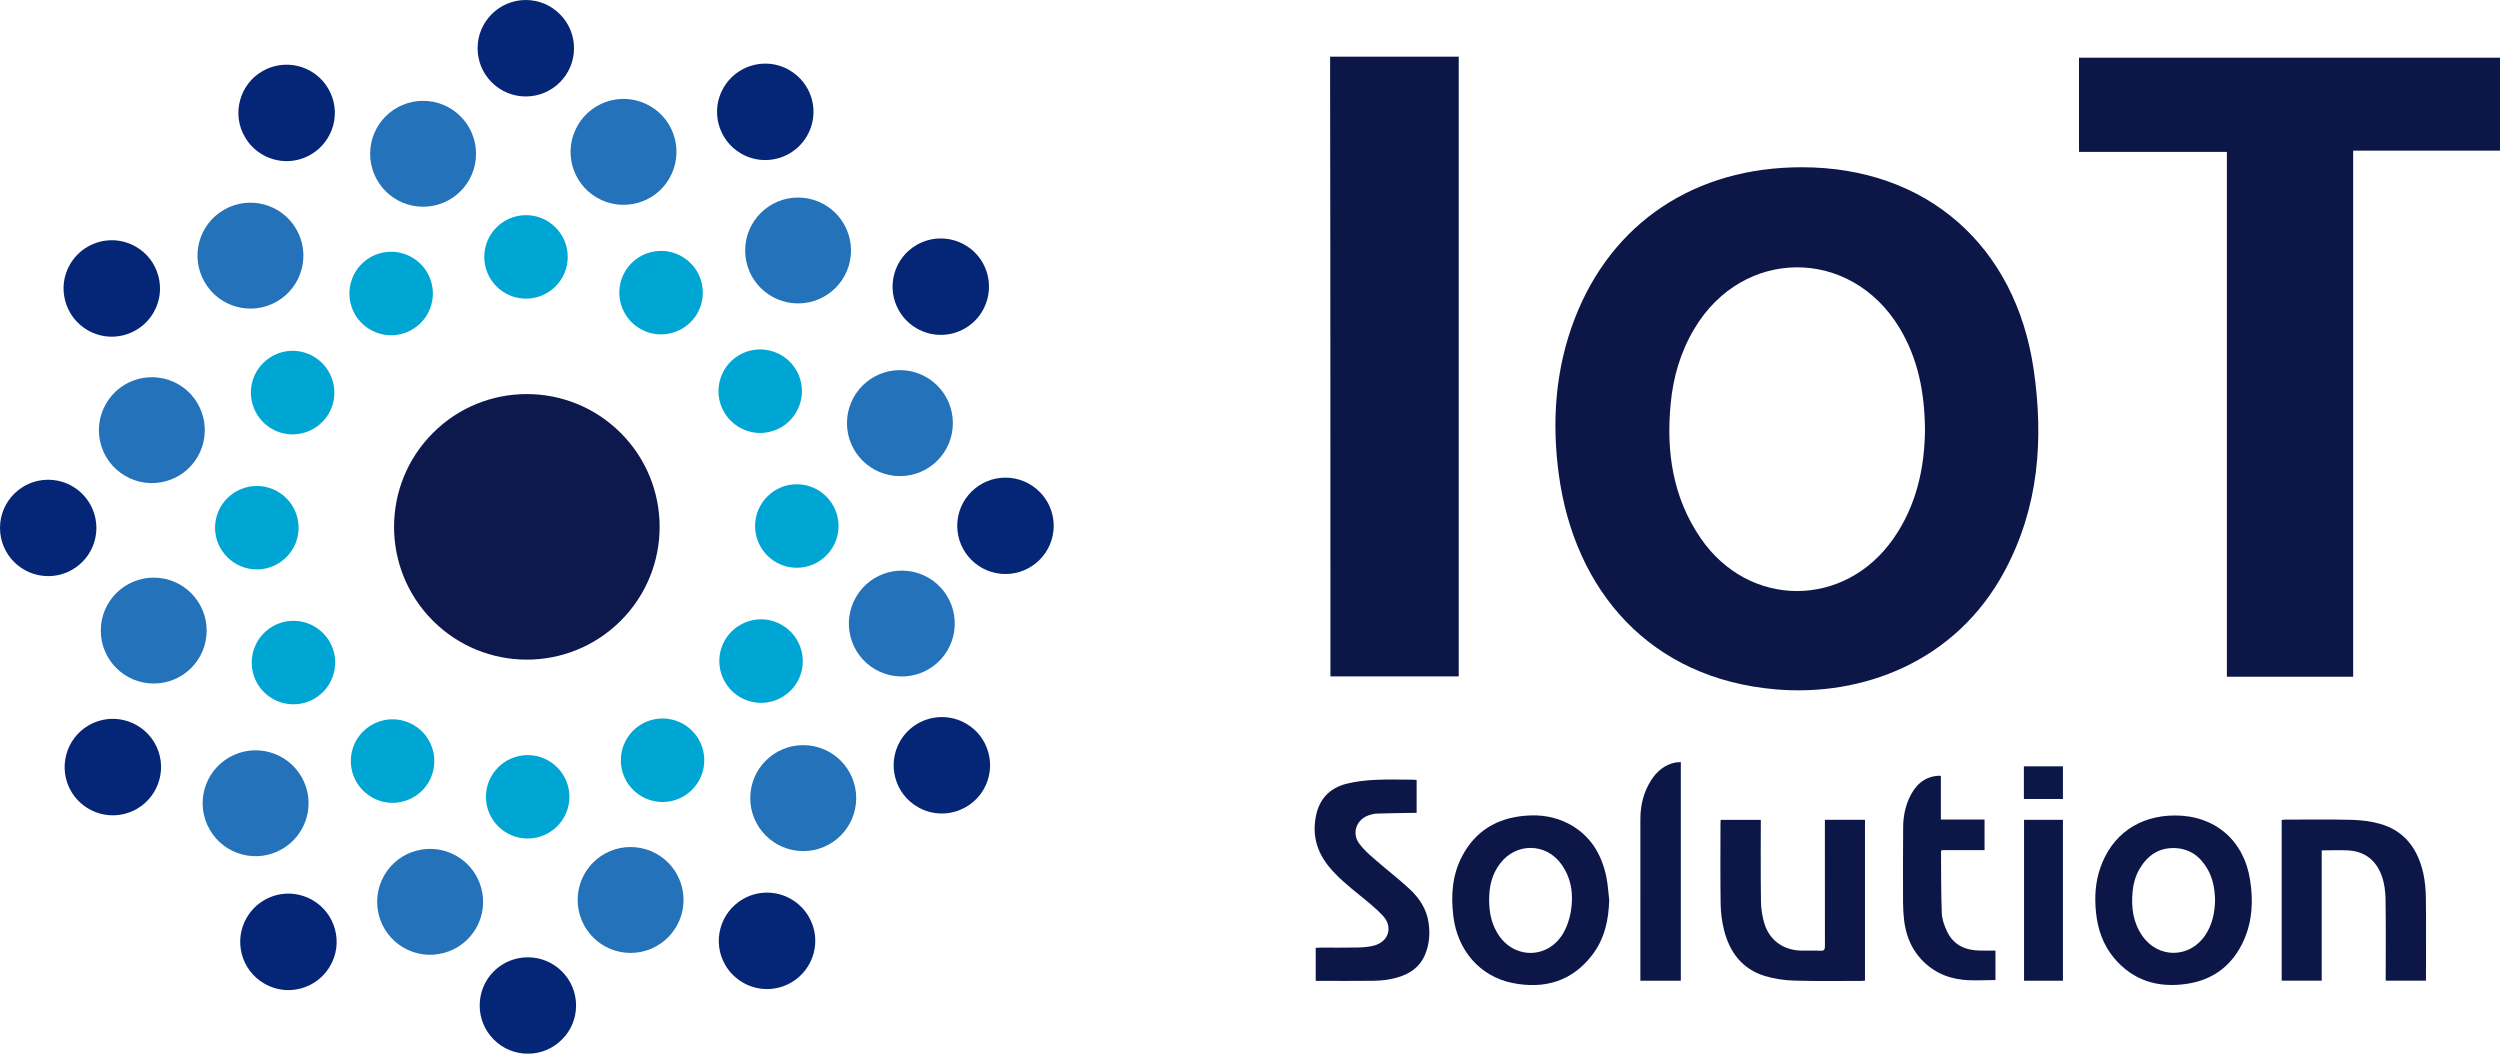 <?xml version="1.0" encoding="utf-8"?>
<!-- Generator: Adobe Illustrator 16.0.0, SVG Export Plug-In . SVG Version: 6.00 Build 0)  -->
<!DOCTYPE svg PUBLIC "-//W3C//DTD SVG 1.1//EN" "http://www.w3.org/Graphics/SVG/1.1/DTD/svg11.dtd">
<svg version="1.1" id="Warstwa_1" xmlns="http://www.w3.org/2000/svg" xmlns:xlink="http://www.w3.org/1999/xlink" x="0px" y="0px"
	 width="167.399px" height="70.556px" viewBox="0 0 167.399 70.556" enable-background="new 0 0 167.399 70.556"
	 xml:space="preserve">
<g>
	<path fill="#0D184D" d="M41.564,41.564c-3.475,3.473-9.104,3.473-12.577,0c-3.469-3.469-3.469-9.1,0-12.572
		c3.473-3.474,9.103-3.474,12.577,0C45.037,32.465,45.037,38.096,41.564,41.564z"/>
	<path fill="#2372BA" d="M60.26,31.88c-1.955,0-3.547-1.588-3.547-3.547c0-1.962,1.592-3.55,3.547-3.55
		c1.959,0,3.543,1.588,3.543,3.55C63.803,30.292,62.219,31.88,60.26,31.88z"/>
	<circle fill="#2372BA" cx="53.439" cy="16.772" r="3.544"/>
	<path fill="#2372BA" d="M44.82,11.944c-0.975,1.696-3.145,2.274-4.842,1.296c-1.697-0.977-2.276-3.146-1.297-4.841
		c0.978-1.696,3.147-2.281,4.844-1.3C45.223,8.078,45.799,10.247,44.82,11.944z"/>
	<circle fill="#2372BA" cx="28.33" cy="10.297" r="3.545"/>
	<path fill="#2372BA" d="M19.841,15.346c0.979,1.694,0.397,3.862-1.3,4.843c-1.695,0.979-3.863,0.396-4.84-1.302
		c-0.982-1.693-0.4-3.863,1.297-4.84C16.692,13.068,18.86,13.65,19.841,15.346z"/>
	<path fill="#2372BA" d="M11.943,25.731c1.693,0.979,2.273,3.149,1.295,4.846c-0.98,1.694-3.146,2.276-4.842,1.294
		C6.7,30.896,6.118,28.729,7.1,27.03C8.077,25.334,10.246,24.756,11.943,25.731z"/>
	<path fill="#2372BA" d="M10.292,38.678c1.962,0,3.546,1.591,3.546,3.547c0,1.959-1.584,3.543-3.546,3.543
		c-1.956,0-3.544-1.584-3.544-3.547C6.748,40.269,8.336,38.678,10.292,38.678z"/>
	<path fill="#2372BA" d="M15.342,50.717c1.695-0.98,3.863-0.398,4.845,1.296c0.979,1.693,0.395,3.862-1.3,4.841
		c-1.695,0.983-3.865,0.398-4.842-1.3C13.066,53.86,13.646,51.693,15.342,50.717z"/>
	<path fill="#2372BA" d="M25.729,58.613c0.979-1.696,3.15-2.276,4.845-1.296c1.696,0.977,2.278,3.146,1.3,4.843
		c-0.982,1.692-3.147,2.274-4.847,1.297C25.332,62.477,24.752,60.311,25.729,58.613z"/>
	<path fill="#2372BA" d="M38.68,60.258c0-1.955,1.584-3.541,3.541-3.541c1.961,0,3.549,1.586,3.547,3.541
		c0,1.961-1.586,3.549-3.547,3.549C40.264,63.807,38.68,62.217,38.68,60.258z"/>
	<circle fill="#2372BA" cx="53.784" cy="53.441" r="3.547"/>
	<path fill="#2372BA" d="M58.609,44.823c-1.693-0.98-2.273-3.147-1.292-4.841c0.978-1.699,3.146-2.274,4.843-1.3
		c1.695,0.979,2.273,3.147,1.296,4.845C62.476,45.22,60.308,45.802,58.609,44.823z"/>
	<path fill="#00A6D3" d="M56.148,35.223c0,1.54-1.254,2.794-2.797,2.794c-1.539,0-2.791-1.254-2.791-2.794
		c0-1.541,1.252-2.797,2.791-2.797C54.895,32.426,56.148,33.682,56.148,35.223z"/>
	<path fill="#00A6D3" d="M52.303,28.613c-0.426,0.241-0.908,0.379-1.396,0.379c-0.993,0-1.927-0.539-2.423-1.401
		c-0.773-1.335-0.314-3.049,1.021-3.82c0.425-0.246,0.907-0.372,1.399-0.372c0.995,0,1.922,0.536,2.418,1.395
		C54.094,26.126,53.637,27.839,52.303,28.613z"/>
	<path fill="#00A6D3" d="M46.688,20.99c-0.501,0.867-1.427,1.4-2.428,1.4c-0.487,0-0.967-0.127-1.396-0.379
		c-1.333-0.764-1.791-2.479-1.021-3.813c0.5-0.864,1.425-1.398,2.422-1.398c0.489,0,0.974,0.131,1.394,0.374
		c0.651,0.376,1.112,0.978,1.306,1.697C47.158,19.596,47.059,20.348,46.688,20.99z"/>
	<path fill="#00A6D3" d="M38.016,17.201c0,1.543-1.256,2.797-2.797,2.797c-1.539,0-2.792-1.254-2.792-2.797
		c0-1.541,1.252-2.795,2.792-2.795C36.76,14.406,38.016,15.66,38.016,17.201z"/>
	<path fill="#00A6D3" d="M28.891,20.372c-0.195,0.724-0.655,1.327-1.305,1.701c-0.426,0.246-0.906,0.374-1.396,0.374
		c-0.997,0-1.923-0.535-2.419-1.396c-0.775-1.336-0.311-3.049,1.02-3.82c0.424-0.242,0.904-0.373,1.396-0.373
		c0.998,0,1.925,0.537,2.422,1.396C28.984,18.902,29.08,19.655,28.891,20.372z"/>
	<path fill="#00A6D3" d="M22.293,25.564c0.193,0.721,0.096,1.477-0.275,2.121c-0.503,0.863-1.431,1.401-2.424,1.401
		c-0.494,0-0.973-0.13-1.398-0.374c-0.647-0.379-1.107-0.98-1.302-1.701c-0.192-0.723-0.093-1.471,0.28-2.123
		c0.498-0.858,1.426-1.398,2.422-1.398c0.488,0,0.969,0.133,1.395,0.377C21.639,24.239,22.1,24.846,22.293,25.564z"/>
	<path fill="#00A6D3" d="M22.072,42.969c0.768,1.333,0.311,3.045-1.026,3.818c-0.424,0.242-0.906,0.372-1.396,0.372
		c-0.994,0-1.924-0.533-2.423-1.395c-0.768-1.339-0.311-3.05,1.024-3.818c0.424-0.247,0.908-0.377,1.395-0.377
		C20.641,41.569,21.572,42.102,22.072,42.969z"/>
	<path fill="#00A6D3" d="M17.2,38.128c-1.542,0-2.8-1.253-2.8-2.794s1.256-2.793,2.798-2.793c1.54,0,2.796,1.252,2.796,2.793
		S18.738,38.128,17.2,38.128z"/>
	<path fill="#00A6D3" d="M28.709,52.36c-0.497,0.86-1.429,1.398-2.426,1.398c-0.486,0-0.971-0.135-1.394-0.378
		c-0.647-0.373-1.106-0.979-1.303-1.696c-0.192-0.722-0.093-1.475,0.276-2.12c0.502-0.859,1.428-1.4,2.43-1.4
		c0.484,0,0.969,0.133,1.391,0.376C29.02,49.31,29.479,51.023,28.709,52.36z"/>
	<path fill="#00A6D3" d="M38.128,53.355c0,1.54-1.257,2.792-2.794,2.792c-1.543,0-2.795-1.252-2.795-2.792
		c0-1.544,1.252-2.794,2.795-2.794C36.871,50.562,38.128,51.812,38.128,53.355z"/>
	<path fill="#00A6D3" d="M45.764,53.323c-0.428,0.246-0.908,0.378-1.396,0.378c-0.996,0-1.924-0.535-2.424-1.396
		c-0.771-1.337-0.309-3.05,1.025-3.822c0.422-0.244,0.906-0.373,1.396-0.373c0.994,0,1.922,0.535,2.42,1.397
		C47.554,50.843,47.098,52.556,45.764,53.323z"/>
	<path fill="#00A6D3" d="M53.383,45.663c-0.5,0.865-1.428,1.4-2.426,1.4c-0.485,0-0.97-0.134-1.395-0.376
		c-1.335-0.771-1.794-2.484-1.026-3.818c0.498-0.862,1.429-1.399,2.427-1.399c0.486,0,0.97,0.13,1.391,0.378
		C53.691,42.619,54.153,44.33,53.383,45.663z"/>
	<path fill="#052576" d="M66.184,50.406c0.225,0.834,0.109,1.704-0.32,2.45c-0.576,0.995-1.65,1.616-2.803,1.616
		c-0.559,0-1.117-0.148-1.605-0.432c-0.753-0.434-1.285-1.129-1.508-1.965c-0.223-0.831-0.107-1.7,0.324-2.449
		c0.574-0.996,1.644-1.611,2.798-1.611c0.563,0,1.118,0.146,1.61,0.432C65.428,48.872,65.961,49.572,66.184,50.406z"/>
	<path fill="#052576" d="M70.556,35.207c0,1.781-1.451,3.229-3.233,3.229c-1.777,0-3.227-1.448-3.227-3.229
		c0-1.777,1.449-3.225,3.227-3.225C69.104,31.982,70.556,33.43,70.556,35.207z"/>
	<path fill="#052576" d="M54.363,6.653c0.219,0.833,0.107,1.704-0.328,2.45c-0.572,0.996-1.645,1.614-2.799,1.614
		c-0.563,0-1.117-0.149-1.611-0.434c-1.541-0.89-2.072-2.868-1.178-4.409c0.574-0.995,1.643-1.614,2.801-1.614
		c0.561,0,1.119,0.146,1.606,0.434C53.604,5.128,54.135,5.82,54.363,6.653z"/>
	<path fill="#052576" d="M64.614,21.99c-0.498,0.285-1.05,0.434-1.614,0.434c-1.154,0-2.229-0.622-2.8-1.616
		c-0.433-0.749-0.545-1.614-0.323-2.45c0.224-0.832,0.754-1.528,1.506-1.959c0.489-0.285,1.047-0.432,1.611-0.432
		c1.15,0,2.225,0.619,2.798,1.611C66.682,19.122,66.151,21.102,64.614,21.99z"/>
	<path fill="#052576" d="M38.436,3.228c0,1.782-1.447,3.231-3.23,3.231c-0.862,0-1.669-0.336-2.283-0.947
		c-0.609-0.611-0.943-1.418-0.943-2.284C31.979,1.451,33.427,0,35.205,0C36.988,0,38.436,1.451,38.436,3.228z"/>
	<path fill="#052576" d="M22.311,8.396c-0.227,0.828-0.76,1.526-1.504,1.957c-0.494,0.287-1.049,0.436-1.611,0.436
		c-1.152,0-2.227-0.618-2.797-1.617c-0.436-0.746-0.551-1.613-0.326-2.447c0.221-0.834,0.754-1.533,1.504-1.961
		c0.488-0.283,1.047-0.432,1.611-0.432c1.152,0,2.223,0.615,2.797,1.612C22.422,6.691,22.533,7.563,22.311,8.396z"/>
	<path fill="#052576" d="M10.281,20.93c-0.574,0.993-1.648,1.614-2.801,1.614c-0.56,0-1.115-0.148-1.609-0.433
		c-0.746-0.432-1.28-1.128-1.503-1.96c-0.225-0.832-0.113-1.702,0.32-2.45c0.577-0.997,1.65-1.616,2.8-1.616
		c0.562,0,1.121,0.15,1.611,0.434c0.747,0.429,1.283,1.126,1.503,1.961C10.83,19.31,10.713,20.184,10.281,20.93z"/>
	<path fill="#052576" d="M6.455,35.352c0,1.777-1.447,3.225-3.227,3.225H3.226C1.443,38.576,0,37.129,0,35.352
		c0-1.783,1.443-3.229,3.226-3.229C5.006,32.123,6.455,33.568,6.455,35.352z"/>
	<path fill="#052576" d="M10.354,49.75c0.89,1.542,0.357,3.518-1.185,4.41c-0.491,0.282-1.051,0.434-1.611,0.434
		c-1.152,0-2.223-0.62-2.799-1.614C3.869,51.438,4.4,49.456,5.94,48.567c0.489-0.282,1.052-0.434,1.611-0.434
		C8.704,48.134,9.777,48.753,10.354,49.75z"/>
	<path fill="#052576" d="M22.106,64.681c-0.571,0.995-1.646,1.616-2.796,1.616c-0.564,0-1.121-0.151-1.613-0.436
		c-1.543-0.891-2.071-2.866-1.181-4.408c0.573-0.994,1.646-1.618,2.796-1.618c0.566,0,1.122,0.157,1.617,0.438
		c0.746,0.432,1.278,1.125,1.502,1.957S22.541,63.935,22.106,64.681z"/>
	<path fill="#052576" d="M38.574,67.325c0,0.865-0.334,1.674-0.947,2.282c-0.61,0.614-1.416,0.948-2.279,0.948
		c-0.865,0-1.677-0.334-2.285-0.948c-0.609-0.608-0.943-1.417-0.943-2.282c0-0.861,0.334-1.673,0.943-2.285
		c0.609-0.605,1.42-0.939,2.285-0.939C37.127,64.101,38.574,65.548,38.574,67.325z"/>
	<path fill="#052576" d="M54.48,63.834c-0.227,0.833-0.758,1.526-1.508,1.96c-0.49,0.284-1.045,0.434-1.611,0.434
		c-1.15,0-2.223-0.62-2.797-1.612c-0.434-0.75-0.547-1.618-0.324-2.45c0.223-0.834,0.762-1.529,1.507-1.964
		c0.489-0.284,1.044-0.433,1.611-0.433c1.151,0,2.224,0.62,2.798,1.617C54.588,62.13,54.705,63,54.48,63.834z"/>
	<path fill-rule="evenodd" clip-rule="evenodd" fill="#0C1748" d="M128.896,28.846c-0.014-2.56-0.465-4.832-1.709-6.895
		c-3.282-5.426-10.486-5.394-13.729,0.053c-0.93,1.553-1.426,3.25-1.591,5.041c-0.309,3.213,0.148,6.282,2.013,8.997
		c3.229,4.706,9.637,4.708,12.899,0.027C128.331,33.849,128.863,31.328,128.896,28.846z M120.66,11.199
		c8.326,0.004,14.303,5.231,15.514,13.54c0.678,4.681,0.346,9.208-1.928,13.466c-3.283,6.16-9.598,8.441-15.316,7.958
		c-8.453-0.711-13.507-6.614-14.555-14.407c-0.475-3.531-0.232-7.045,1.063-10.406C107.922,14.898,113.505,11.193,120.66,11.199z"/>
	<polygon fill-rule="evenodd" clip-rule="evenodd" fill="#0C1748" points="157.567,45.314 149.111,45.314 149.111,10.171 
		139.209,10.171 139.209,3.863 167.399,3.863 167.399,10.087 157.567,10.087 	"/>
	<path fill-rule="evenodd" clip-rule="evenodd" fill="#0C1748" d="M90.041,3.793c-0.053-0.002-0.101-0.002-0.15,0h-0.828v1.009
		c0.025,13.196,0.021,40.49,0.021,40.49h8.592V4.802V3.865V3.793H90.041z"/>
	<path fill-rule="evenodd" clip-rule="evenodd" fill="#0C1748" d="M148.32,60.287c-0.016-0.754-0.137-1.46-0.51-2.101
		c-0.486-0.844-1.189-1.365-2.197-1.399c-1.051-0.03-1.795,0.484-2.32,1.347c-0.293,0.484-0.445,1.024-0.496,1.583
		c-0.1,1.051,0.034,2.059,0.65,2.944c1.059,1.533,3.153,1.519,4.203-0.021C148.139,61.924,148.299,61.113,148.32,60.287z
		 M145.641,54.604c2.664,0,4.607,1.656,5.021,4.301c0.219,1.37,0.163,2.722-0.398,4.014c-0.729,1.667-2.008,2.677-3.8,2.953
		c-1.937,0.3-3.63-0.192-4.919-1.739c-0.724-0.869-1.083-1.909-1.197-3.034c-0.104-1.006-0.051-1.996,0.277-2.958
		C141.389,55.892,143.228,54.604,145.641,54.604z"/>
	<path fill-rule="evenodd" clip-rule="evenodd" fill="#0C1748" d="M99.713,60.26c-0.001,0.855,0.161,1.537,0.516,2.16
		c1.032,1.822,3.408,1.859,4.457,0.049c0.245-0.431,0.414-0.937,0.496-1.428c0.188-1.11,0.055-2.191-0.613-3.145
		c-1.014-1.455-3.022-1.499-4.107-0.095C99.9,58.522,99.705,59.362,99.713,60.26z M107.752,60.265
		c-0.035,1.345-0.317,2.616-1.145,3.69c-1.365,1.775-3.221,2.291-5.342,1.864c-2.185-0.445-3.68-2.2-3.951-4.479
		c-0.166-1.379-0.076-2.729,0.576-3.985c0.894-1.718,2.352-2.583,4.248-2.735c1.012-0.088,1.996,0.064,2.903,0.54
		c1.439,0.76,2.2,2.019,2.521,3.565C107.666,59.229,107.689,59.756,107.752,60.265z"/>
	<path fill-rule="evenodd" clip-rule="evenodd" fill="#0C1748" d="M162.442,65.666h-2.696v-0.331c0-1.719,0.018-3.441-0.012-5.164
		c-0.01-0.508-0.08-1.041-0.252-1.519c-0.367-1.022-1.115-1.644-2.236-1.708c-0.584-0.033-1.168-0.003-1.785-0.003v8.725h-2.68
		V54.903c0.07-0.007,0.154-0.022,0.238-0.022c1.488,0,2.979-0.023,4.471,0.016c0.626,0.017,1.268,0.096,1.869,0.265
		c1.664,0.469,2.537,1.692,2.902,3.307c0.117,0.528,0.164,1.087,0.174,1.627c0.021,1.771,0.007,3.54,0.007,5.31V65.666z"/>
	<path fill-rule="evenodd" clip-rule="evenodd" fill="#0C1748" d="M122.193,54.893h2.686v10.767
		c-0.067,0.007-0.135,0.021-0.195,0.021c-1.512,0-3.021,0.028-4.531-0.019c-0.654-0.017-1.327-0.115-1.953-0.302
		c-1.547-0.461-2.393-1.606-2.768-3.118c-0.14-0.565-0.209-1.158-0.219-1.74c-0.027-1.788-0.01-3.577-0.01-5.362
		c0-0.075,0.006-0.151,0.012-0.241h2.689c0,0.127-0.018,3.76,0.01,5.459c0.008,0.501,0.086,1.019,0.234,1.498
		c0.357,1.13,1.293,1.78,2.48,1.797c0.422,0.005,0.848-0.016,1.268,0.009c0.244,0.007,0.305-0.08,0.3-0.314
		c-0.007-2.692-0.003-5.382-0.003-8.077V54.893z"/>
	<path fill-rule="evenodd" clip-rule="evenodd" fill="#0C1748" d="M88.1,65.68v-2.214c0.113-0.003,0.216-0.014,0.315-0.014
		c0.827-0.003,1.657,0.011,2.481-0.007c0.365-0.007,0.732-0.033,1.084-0.123c1.012-0.253,1.324-1.264,0.602-2.021
		c-0.471-0.499-1.018-0.935-1.554-1.37c-0.739-0.601-1.475-1.197-2.079-1.946c-0.789-0.991-1.086-2.093-0.834-3.345
		c0.23-1.162,0.938-1.883,2.06-2.163c0.614-0.153,1.264-0.225,1.903-0.257c0.855-0.042,1.711-0.012,2.568-0.012
		c0.063,0,0.128,0.012,0.211,0.022v2.201h-0.345c-0.776,0.013-1.556,0.022-2.333,0.048c-0.178,0.003-0.358,0.058-0.53,0.113
		c-0.823,0.285-1.149,1.181-0.642,1.886c0.281,0.385,0.646,0.716,1.006,1.024c0.787,0.695,1.623,1.328,2.387,2.04
		c0.641,0.601,1.119,1.324,1.253,2.217c0.112,0.742,0.06,1.477-0.239,2.181c-0.426,0.981-1.266,1.408-2.241,1.609
		c-0.429,0.093-0.878,0.12-1.317,0.126c-1.143,0.014-2.287,0.004-3.434,0.004H88.1z"/>
	<path fill-rule="evenodd" clip-rule="evenodd" fill="#0C1748" d="M129.959,54.874h2.926v2.049h-2.871
		c-0.021,0.061-0.045,0.086-0.045,0.111c0.013,1.371,0,2.747,0.053,4.12c0.018,0.408,0.17,0.828,0.346,1.203
		c0.426,0.906,1.202,1.273,2.172,1.291c0.355,0.008,0.707,0.003,1.075,0.003v1.971c-0.722,0-1.442,0.058-2.151-0.014
		c-1.176-0.114-2.191-0.617-2.967-1.542c-0.59-0.703-0.885-1.54-1-2.441c-0.045-0.39-0.064-0.784-0.07-1.178
		c-0.004-1.689-0.009-3.383,0.008-5.075c0.006-0.663,0.127-1.319,0.405-1.931c0.384-0.835,0.97-1.429,1.945-1.496
		c0.051-0.006,0.097,0.005,0.175,0.01V54.874z"/>
	<path fill-rule="evenodd" clip-rule="evenodd" fill="#0C1748" d="M112.547,51.03v14.641h-2.709v-0.283
		c0-3.518-0.004-7.036,0.001-10.551c0-0.931,0.22-1.811,0.726-2.604c0.39-0.603,0.911-1.037,1.639-1.178
		C112.311,51.039,112.426,51.039,112.547,51.03z"/>
	<rect x="135.529" y="54.896" fill-rule="evenodd" clip-rule="evenodd" fill="#0C1748" width="2.604" height="10.774"/>
	<rect x="135.518" y="51.313" fill-rule="evenodd" clip-rule="evenodd" fill="#0C1748" width="2.615" height="2.186"/>
</g>
</svg>
